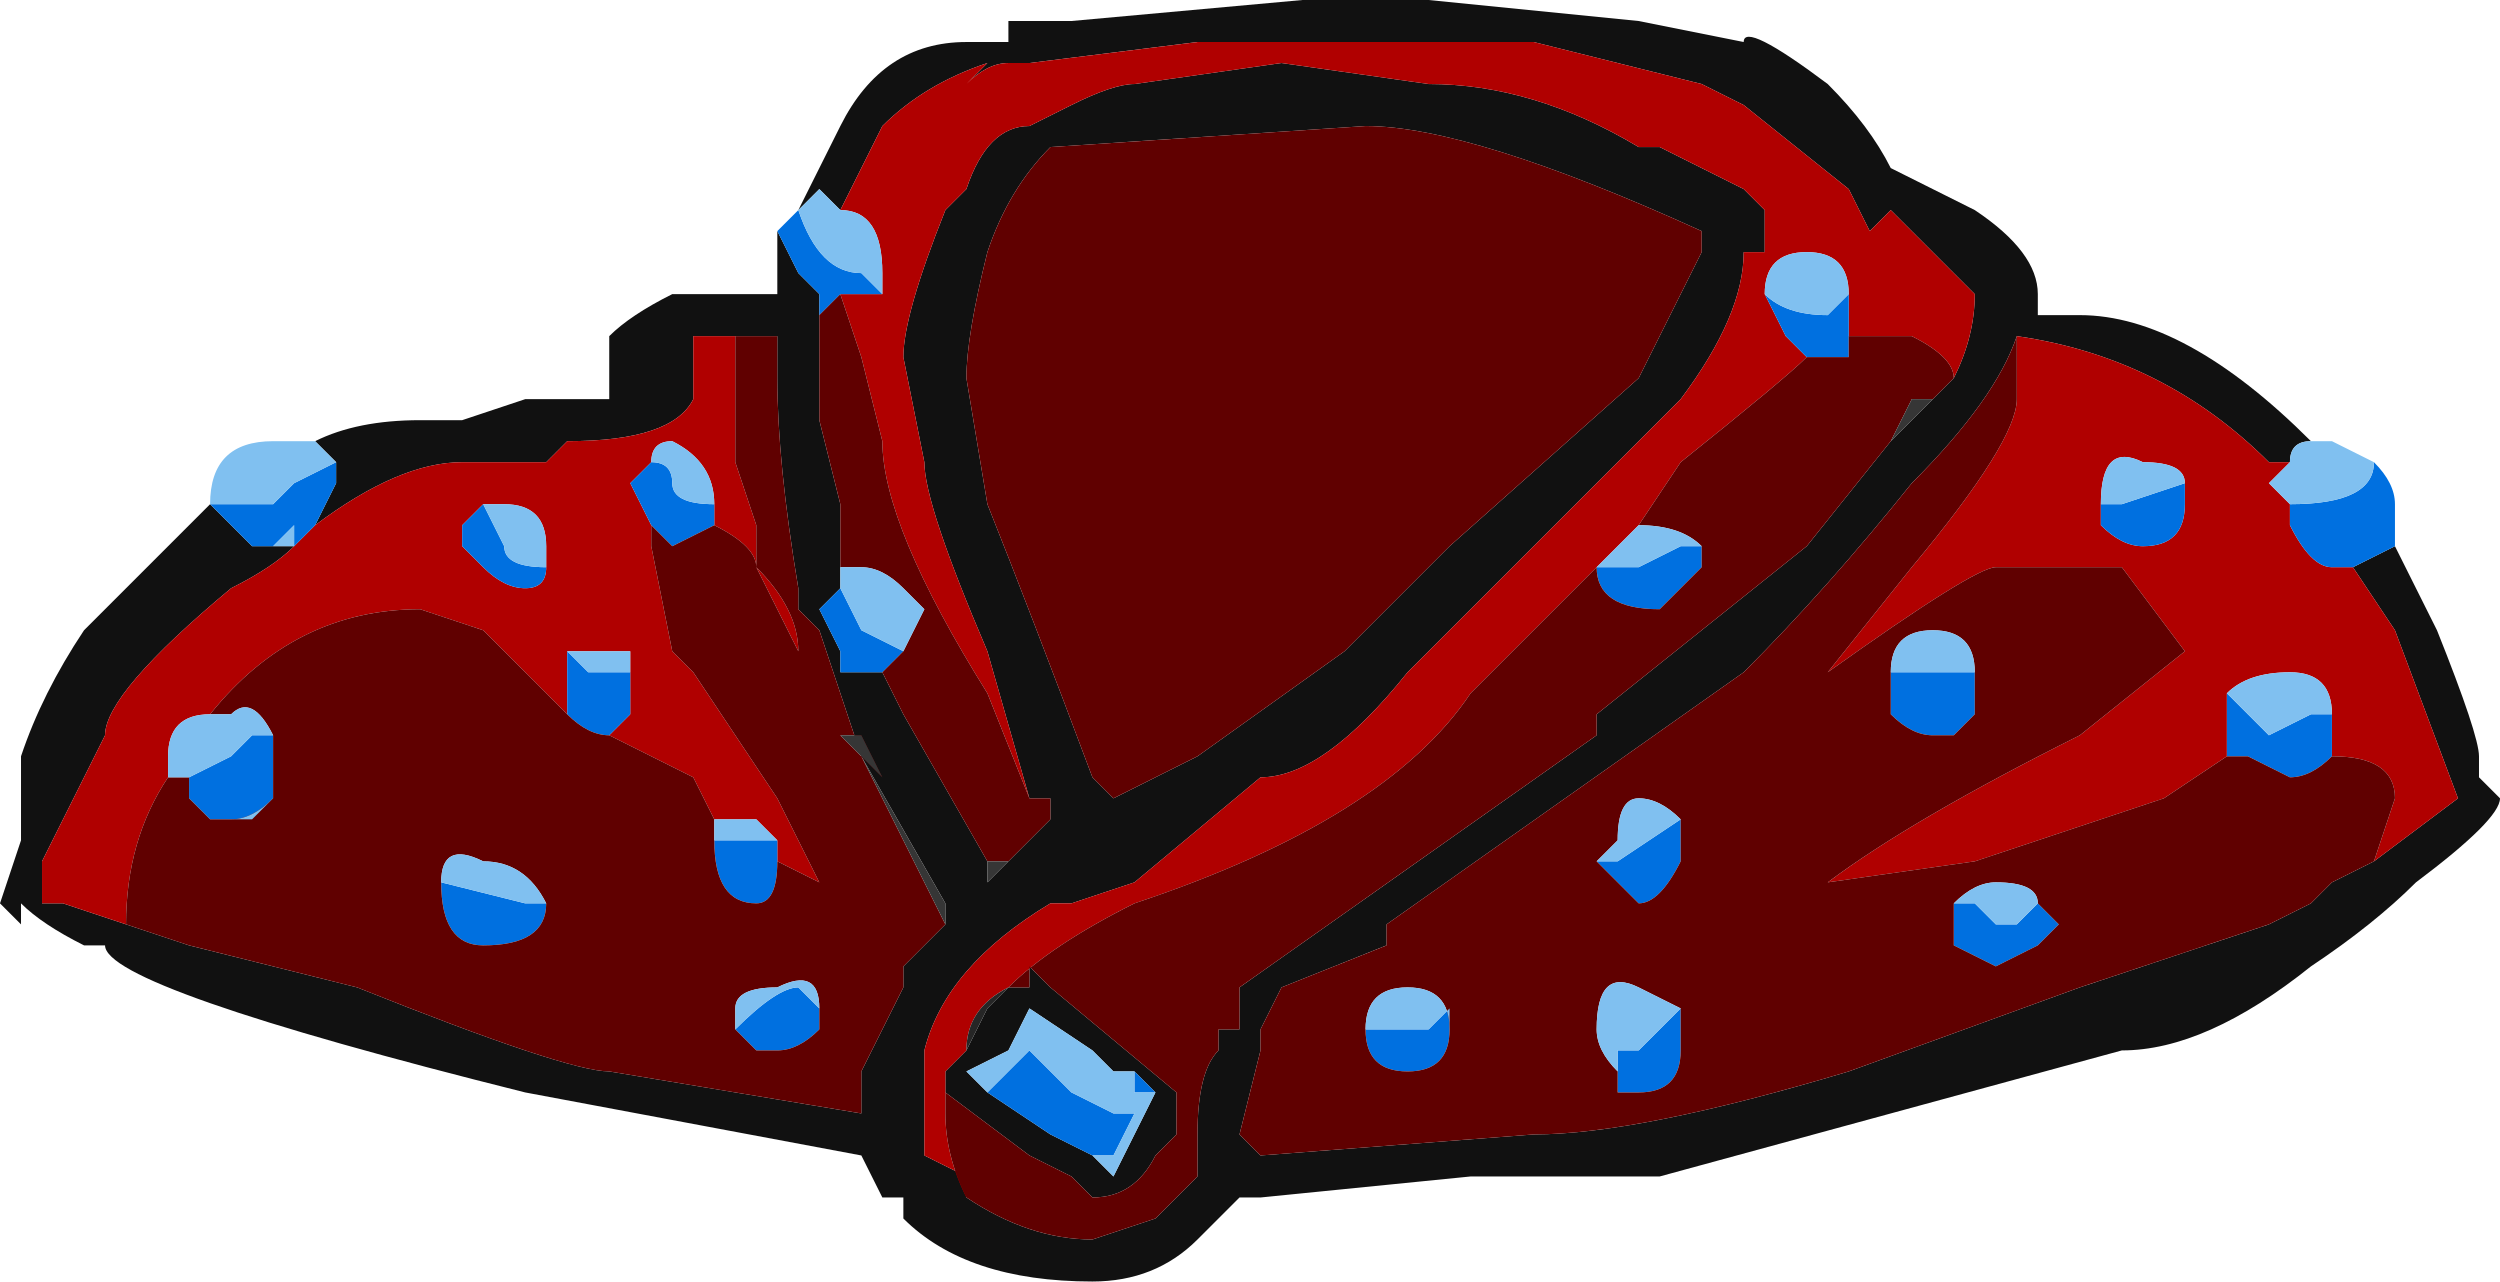 <?xml version="1.0" encoding="UTF-8" standalone="no"?>
<svg xmlns:ffdec="https://www.free-decompiler.com/flash" xmlns:xlink="http://www.w3.org/1999/xlink" ffdec:objectType="frame" height="21.35px" width="41.65px" xmlns="http://www.w3.org/2000/svg">
  <g transform="matrix(1.0, 0.0, 0.0, 1.0, 20.75, 12.25)">
    <use ffdec:characterId="482" height="21.35" transform="matrix(1.0, 0.0, 0.0, 1.0, -20.75, -12.25)" width="41.65" xlink:href="#sprite0"/>
  </g>
  <defs>
    <g id="sprite0" transform="matrix(1.0, 0.0, 0.0, 1.0, 0.0, 0.0)">
      <use ffdec:characterId="481" height="3.05" transform="matrix(7.0, 0.0, 0.0, 7.0, 0.0, 0.0)" width="5.95" xlink:href="#shape0"/>
    </g>
    <g id="shape0" transform="matrix(1.0, 0.0, 0.0, 1.0, 0.0, 0.0)">
      <path d="M5.7 1.3 L5.8 1.5 Q5.9 1.75 5.9 1.8 L5.9 1.85 5.95 1.9 Q5.95 1.95 5.75 2.1 5.65 2.2 5.5 2.3 5.25 2.5 5.05 2.5 L3.95 2.8 3.5 2.8 3.0 2.85 2.95 2.85 2.85 2.95 Q2.75 3.05 2.6 3.05 2.3 3.05 2.15 2.9 L2.15 2.85 2.1 2.85 2.05 2.75 1.25 2.6 Q0.25 2.35 0.25 2.25 L0.2 2.25 Q0.1 2.2 0.05 2.15 L0.05 2.2 0.0 2.15 0.05 2.0 0.05 1.8 Q0.1 1.65 0.2 1.5 L0.5 1.2 0.55 1.25 0.6 1.3 0.65 1.3 0.7 1.3 Q0.65 1.35 0.55 1.4 0.25 1.65 0.25 1.75 L0.1 2.05 0.1 2.15 0.15 2.15 0.3 2.2 0.45 2.25 0.85 2.35 Q1.35 2.55 1.45 2.55 L2.05 2.65 2.05 2.55 2.1 2.45 2.15 2.35 2.15 2.3 2.25 2.2 2.25 2.15 2.05 1.8 1.95 1.5 1.9 1.45 1.9 1.4 Q1.85 1.1 1.85 0.9 L1.85 0.8 1.75 0.8 1.65 0.8 1.65 0.95 Q1.6 1.05 1.35 1.05 L1.3 1.1 1.1 1.1 Q0.95 1.1 0.75 1.25 L0.8 1.15 0.8 1.1 0.75 1.05 Q0.85 1.0 1.0 1.0 L1.1 1.0 1.25 0.95 1.45 0.95 1.45 0.8 Q1.5 0.75 1.6 0.7 L1.85 0.7 1.85 0.55 1.9 0.65 1.95 0.7 1.95 0.75 1.95 1.0 2.0 1.2 2.0 1.35 2.0 1.4 1.95 1.45 2.0 1.55 2.0 1.6 2.1 1.6 2.15 1.7 2.35 2.05 2.35 2.1 2.4 2.05 2.5 1.95 2.5 1.9 2.45 1.9 2.35 1.55 Q2.2 1.2 2.2 1.1 L2.15 0.85 Q2.15 0.75 2.25 0.5 L2.3 0.45 Q2.35 0.3 2.45 0.3 L2.55 0.25 Q2.65 0.2 2.7 0.2 L3.05 0.15 3.4 0.2 Q3.65 0.2 3.9 0.35 L3.95 0.35 4.15 0.45 4.2 0.5 4.2 0.6 4.15 0.6 Q4.15 0.75 4.0 0.95 L3.35 1.6 Q3.15 1.85 3.0 1.85 L2.7 2.1 2.55 2.15 2.5 2.15 Q2.25 2.3 2.2 2.5 L2.2 2.75 2.3 2.8 2.3 2.85 Q2.45 2.95 2.6 2.95 L2.75 2.9 2.85 2.8 2.85 2.7 Q2.85 2.55 2.9 2.5 L2.9 2.45 2.95 2.45 2.95 2.35 3.8 1.75 3.8 1.7 4.3 1.3 4.5 1.05 4.6 0.95 4.65 0.9 Q4.7 0.8 4.7 0.7 L4.5 0.5 4.45 0.55 4.4 0.45 4.15 0.25 4.05 0.2 3.65 0.1 2.85 0.1 2.45 0.15 2.4 0.15 Q2.35 0.15 2.3 0.2 L2.35 0.15 Q2.2 0.2 2.1 0.3 L2.0 0.5 1.95 0.45 1.9 0.5 2.0 0.3 Q2.1 0.1 2.3 0.1 L2.4 0.1 2.4 0.05 2.55 0.05 3.1 0.0 3.4 0.0 3.9 0.05 4.15 0.1 Q4.15 0.05 4.35 0.2 4.45 0.3 4.5 0.4 L4.7 0.5 Q4.85 0.6 4.85 0.7 L4.85 0.75 4.95 0.75 Q5.2 0.75 5.5 1.05 5.45 1.05 5.45 1.1 L5.4 1.1 Q5.15 0.85 4.8 0.8 4.75 0.95 4.55 1.15 4.35 1.4 4.15 1.6 L3.3 2.2 3.3 2.25 3.05 2.35 3.0 2.45 3.0 2.5 2.95 2.7 3.0 2.75 3.65 2.7 Q3.9 2.7 4.4 2.55 L4.95 2.35 5.4 2.2 5.5 2.15 5.55 2.1 5.65 2.05 5.85 1.9 5.7 1.5 5.6 1.35 5.7 1.3 M2.5 1.95 L2.5 1.95 M4.05 0.55 Q3.5 0.3 3.25 0.3 L2.5 0.35 Q2.4 0.45 2.35 0.6 2.3 0.8 2.3 0.9 L2.35 1.2 Q2.45 1.45 2.6 1.85 L2.65 1.9 Q2.75 1.85 2.85 1.8 L3.2 1.55 3.45 1.3 3.9 0.9 4.05 0.6 4.05 0.55 M2.4 2.35 L2.45 2.35 2.45 2.3 2.5 2.35 2.8 2.6 2.8 2.7 2.75 2.75 Q2.7 2.85 2.6 2.85 L2.55 2.8 2.45 2.75 2.25 2.6 2.25 2.55 2.3 2.5 2.35 2.4 2.4 2.35 M2.45 2.4 L2.4 2.5 2.3 2.55 2.35 2.6 2.5 2.7 2.6 2.75 2.65 2.8 2.75 2.6 2.7 2.55 2.65 2.55 2.6 2.5 2.45 2.4" fill="#111111" fill-rule="evenodd" stroke="none"/>
      <path d="M5.6 1.35 L5.7 1.5 5.85 1.9 5.65 2.05 5.7 1.9 Q5.7 1.8 5.55 1.8 L5.55 1.7 Q5.55 1.6 5.45 1.6 5.35 1.6 5.3 1.65 L5.3 1.8 5.15 1.9 4.7 2.05 4.35 2.1 Q4.55 1.95 4.95 1.75 L5.2 1.55 5.05 1.35 4.75 1.35 Q4.7 1.35 4.35 1.6 L4.55 1.35 Q4.8 1.05 4.8 0.95 L4.8 0.8 Q5.15 0.85 5.4 1.1 L5.45 1.1 5.4 1.15 5.45 1.2 5.45 1.25 Q5.5 1.35 5.55 1.35 L5.6 1.35 M2.0 0.5 L2.1 0.3 Q2.2 0.2 2.35 0.15 L2.3 0.2 Q2.35 0.15 2.4 0.15 L2.45 0.15 2.85 0.1 3.65 0.1 4.05 0.2 4.15 0.25 4.4 0.45 4.45 0.55 4.5 0.5 4.7 0.7 Q4.7 0.8 4.65 0.9 4.65 0.85 4.55 0.8 L4.4 0.8 4.4 0.7 Q4.4 0.6 4.3 0.6 4.2 0.6 4.2 0.7 L4.25 0.8 4.3 0.85 Q4.25 0.9 4.0 1.1 L3.9 1.25 3.85 1.3 3.5 1.65 Q3.3 1.95 2.7 2.15 2.5 2.25 2.4 2.35 2.3 2.4 2.3 2.5 L2.25 2.55 2.25 2.6 2.25 2.65 Q2.25 2.75 2.3 2.85 L2.3 2.8 2.2 2.75 2.2 2.5 Q2.25 2.3 2.5 2.15 L2.55 2.15 2.7 2.1 3.0 1.85 Q3.15 1.85 3.35 1.6 L4.0 0.95 Q4.15 0.75 4.15 0.6 L4.2 0.6 4.2 0.5 4.15 0.45 3.95 0.35 3.9 0.35 Q3.65 0.2 3.4 0.2 L3.05 0.15 2.7 0.2 Q2.65 0.2 2.55 0.25 L2.45 0.3 Q2.35 0.3 2.3 0.45 L2.25 0.5 Q2.15 0.75 2.15 0.85 L2.2 1.1 Q2.2 1.2 2.35 1.55 L2.45 1.9 2.35 1.65 Q2.1 1.25 2.1 1.05 L2.05 0.85 2.0 0.7 2.1 0.7 2.1 0.65 Q2.1 0.5 2.0 0.5 M0.75 1.25 Q0.95 1.1 1.1 1.1 L1.3 1.1 1.35 1.05 Q1.6 1.05 1.65 0.95 L1.65 0.8 1.75 0.8 1.75 1.1 1.8 1.25 1.8 1.35 Q1.9 1.45 1.9 1.55 L1.8 1.35 Q1.8 1.3 1.7 1.25 L1.7 1.2 Q1.7 1.1 1.6 1.05 1.55 1.05 1.55 1.1 L1.5 1.15 1.55 1.25 1.55 1.3 1.6 1.55 1.65 1.6 1.85 1.9 1.95 2.1 1.85 2.05 1.85 2.0 1.8 1.95 1.7 1.95 1.65 1.85 1.45 1.75 1.5 1.7 1.5 1.6 1.5 1.55 1.35 1.55 1.35 1.7 1.15 1.5 1.0 1.45 Q0.7 1.45 0.5 1.7 0.4 1.7 0.4 1.8 L0.4 1.85 Q0.3 2.0 0.3 2.2 L0.15 2.15 0.1 2.15 0.1 2.05 0.25 1.75 Q0.25 1.65 0.55 1.4 0.65 1.35 0.7 1.3 L0.75 1.25 M5.2 1.15 Q5.2 1.1 5.1 1.1 5.0 1.05 5.0 1.2 L5.0 1.25 Q5.05 1.3 5.1 1.3 5.2 1.3 5.2 1.2 L5.2 1.15 M1.15 1.2 L1.1 1.25 1.1 1.3 1.15 1.35 Q1.2 1.4 1.25 1.4 1.3 1.4 1.3 1.35 L1.3 1.3 Q1.3 1.2 1.2 1.2 L1.15 1.2" fill="#b00000" fill-rule="evenodd" stroke="none"/>
      <path d="M5.7 1.3 L5.6 1.35 5.55 1.35 Q5.5 1.35 5.45 1.25 L5.45 1.2 Q5.65 1.2 5.65 1.1 5.7 1.15 5.7 1.2 L5.7 1.3 M2.1 1.6 L2.0 1.6 2.0 1.55 1.95 1.45 2.0 1.4 2.05 1.5 2.15 1.55 2.1 1.6 M1.95 0.75 L1.95 0.7 1.9 0.65 1.85 0.55 1.9 0.5 Q1.95 0.65 2.05 0.65 L2.1 0.7 2.0 0.7 1.95 0.75 M0.8 1.1 L0.8 1.15 0.75 1.25 0.7 1.3 0.7 1.25 0.65 1.3 0.6 1.3 0.55 1.25 0.5 1.2 0.65 1.2 0.7 1.15 0.8 1.1 M4.4 0.7 L4.4 0.8 4.4 0.85 4.3 0.85 4.25 0.8 4.2 0.7 Q4.25 0.75 4.35 0.75 L4.4 0.7 M5.0 1.25 L5.0 1.2 5.05 1.2 5.2 1.15 5.2 1.2 Q5.2 1.3 5.1 1.3 5.05 1.3 5.0 1.25 M4.7 1.65 L4.7 1.7 4.65 1.75 4.6 1.75 Q4.55 1.75 4.5 1.7 L4.5 1.6 4.7 1.6 4.7 1.65 M5.3 1.8 L5.3 1.65 5.4 1.75 5.5 1.7 5.55 1.7 5.55 1.8 Q5.5 1.85 5.45 1.85 L5.35 1.8 5.3 1.8 M3.8 1.35 L3.9 1.35 4.0 1.3 4.05 1.3 4.05 1.35 3.95 1.45 Q3.8 1.45 3.8 1.35 M4.0 1.95 L4.0 2.05 Q3.95 2.15 3.9 2.15 L3.8 2.05 3.85 2.05 4.0 1.95 M3.85 2.55 L3.85 2.5 3.9 2.5 4.0 2.4 4.0 2.5 Q4.0 2.6 3.9 2.6 L3.85 2.6 3.85 2.55 M3.25 2.45 L3.4 2.45 3.45 2.4 3.45 2.45 Q3.45 2.55 3.35 2.55 3.25 2.55 3.25 2.45 M4.65 2.15 L4.7 2.15 4.75 2.2 4.8 2.2 4.85 2.15 4.9 2.2 4.85 2.25 4.75 2.3 4.65 2.25 4.65 2.15 M1.55 1.1 Q1.6 1.1 1.6 1.15 1.6 1.2 1.7 1.2 L1.7 1.25 1.6 1.3 1.55 1.25 1.5 1.15 1.55 1.1 M1.85 2.05 Q1.85 2.15 1.8 2.15 1.7 2.15 1.7 2.0 L1.85 2.0 1.85 2.05 M1.45 1.75 Q1.4 1.75 1.35 1.7 L1.35 1.55 1.4 1.6 1.5 1.6 1.5 1.7 1.45 1.75 M0.65 1.75 L0.65 1.9 0.6 1.95 0.5 1.95 0.45 1.9 0.45 1.85 0.55 1.8 0.6 1.75 0.65 1.75 M1.3 1.3 L1.3 1.35 Q1.3 1.4 1.25 1.4 1.2 1.4 1.15 1.35 L1.1 1.3 1.1 1.25 1.15 1.2 1.2 1.3 Q1.2 1.35 1.3 1.35 L1.3 1.3 M1.05 2.1 L1.25 2.15 1.3 2.15 1.3 2.15 Q1.3 2.25 1.15 2.25 1.05 2.25 1.05 2.1 M2.35 2.6 L2.45 2.5 2.55 2.6 2.65 2.65 2.7 2.65 2.65 2.75 2.6 2.75 2.5 2.7 2.35 2.6 M2.75 2.6 L2.7 2.6 2.7 2.55 2.75 2.6 M1.95 2.4 L1.95 2.45 Q1.9 2.5 1.85 2.5 L1.8 2.5 1.75 2.45 Q1.85 2.35 1.9 2.35 L1.95 2.4" fill="#0070e0" fill-rule="evenodd" stroke="none"/>
      <path d="M5.65 2.05 L5.55 2.1 5.5 2.15 5.4 2.2 4.95 2.35 4.4 2.55 Q3.9 2.7 3.65 2.7 L3.0 2.75 2.95 2.7 3.0 2.5 3.0 2.45 3.05 2.35 3.3 2.25 3.3 2.2 4.15 1.6 Q4.35 1.4 4.55 1.15 4.75 0.95 4.8 0.8 L4.8 0.95 Q4.8 1.05 4.55 1.35 L4.35 1.6 Q4.7 1.35 4.75 1.35 L5.05 1.35 5.2 1.55 4.95 1.75 Q4.55 1.95 4.35 2.1 L4.7 2.05 5.15 1.9 5.3 1.8 5.35 1.8 5.45 1.85 Q5.5 1.85 5.55 1.8 5.7 1.8 5.7 1.9 L5.65 2.05 M4.65 0.9 L4.6 0.95 4.55 0.95 4.5 1.05 4.3 1.3 3.8 1.7 3.8 1.75 2.95 2.35 2.95 2.45 2.9 2.45 2.9 2.5 Q2.85 2.55 2.85 2.7 L2.85 2.8 2.75 2.9 2.6 2.95 Q2.45 2.95 2.3 2.85 2.25 2.75 2.25 2.65 L2.25 2.6 2.45 2.75 2.55 2.8 2.6 2.85 Q2.7 2.85 2.75 2.75 L2.8 2.7 2.8 2.6 2.5 2.35 2.45 2.3 2.45 2.35 2.4 2.35 Q2.5 2.25 2.7 2.15 3.3 1.95 3.5 1.65 L3.85 1.3 3.8 1.35 Q3.8 1.45 3.95 1.45 L4.05 1.35 4.05 1.3 Q4.0 1.25 3.9 1.25 L4.0 1.1 Q4.25 0.9 4.3 0.85 L4.4 0.85 4.4 0.8 4.55 0.8 Q4.65 0.85 4.65 0.9 M2.45 1.9 L2.5 1.9 2.5 1.95 2.4 2.05 2.35 2.05 2.15 1.7 2.1 1.6 2.15 1.55 2.2 1.45 2.15 1.4 Q2.1 1.35 2.05 1.35 L2.0 1.35 2.0 1.2 1.95 1.0 1.95 0.75 2.0 0.7 2.05 0.85 2.1 1.05 Q2.1 1.25 2.35 1.65 L2.45 1.9 M1.75 0.8 L1.85 0.8 1.85 0.9 Q1.85 1.1 1.9 1.4 L1.9 1.45 1.95 1.5 2.05 1.8 2.1 1.85 2.05 1.75 2.0 1.75 2.05 1.8 2.25 2.2 2.15 2.3 2.15 2.35 2.1 2.45 2.05 2.55 2.05 2.65 1.45 2.55 Q1.35 2.55 0.85 2.35 L0.45 2.25 0.3 2.2 Q0.3 2.0 0.4 1.85 L0.45 1.85 0.45 1.9 0.5 1.95 0.55 1.95 Q0.6 1.95 0.65 1.9 L0.65 1.75 Q0.6 1.65 0.55 1.7 L0.5 1.7 Q0.7 1.45 1.0 1.45 L1.15 1.5 1.35 1.7 Q1.4 1.75 1.45 1.75 L1.65 1.85 1.7 1.95 1.7 2.0 Q1.7 2.15 1.8 2.15 1.85 2.15 1.85 2.05 L1.95 2.1 1.85 1.9 1.65 1.6 1.6 1.55 1.55 1.3 1.55 1.25 1.6 1.3 1.7 1.25 Q1.8 1.3 1.8 1.35 L1.9 1.55 Q1.9 1.45 1.8 1.35 L1.8 1.25 1.75 1.1 1.75 0.8 M4.5 1.6 L4.5 1.7 Q4.55 1.75 4.6 1.75 L4.65 1.75 4.7 1.7 4.7 1.65 4.7 1.6 Q4.7 1.5 4.6 1.5 4.5 1.5 4.5 1.6 M4.05 0.55 L4.05 0.6 3.9 0.9 3.45 1.3 3.2 1.55 2.85 1.8 Q2.75 1.85 2.65 1.9 L2.6 1.85 Q2.45 1.45 2.35 1.2 L2.3 0.9 Q2.3 0.8 2.35 0.6 2.4 0.45 2.5 0.35 L3.25 0.3 Q3.5 0.3 4.05 0.55 M3.8 2.05 L3.9 2.15 Q3.95 2.15 4.0 2.05 L4.0 1.95 Q3.95 1.9 3.9 1.9 3.85 1.9 3.85 2.0 L3.8 2.05 M4.0 2.4 L3.9 2.35 Q3.8 2.3 3.8 2.45 3.8 2.5 3.85 2.55 L3.85 2.6 3.9 2.6 Q4.0 2.6 4.0 2.5 L4.0 2.4 M3.25 2.45 Q3.25 2.55 3.35 2.55 3.45 2.55 3.45 2.45 3.45 2.35 3.35 2.35 3.25 2.35 3.25 2.45 M4.85 2.15 Q4.85 2.1 4.75 2.1 4.7 2.1 4.65 2.15 L4.65 2.25 4.75 2.3 4.85 2.25 4.9 2.2 4.85 2.15 M1.3 2.15 Q1.25 2.05 1.15 2.05 1.05 2.0 1.05 2.1 1.05 2.25 1.15 2.25 1.3 2.25 1.3 2.15 L1.3 2.15 M1.95 2.4 Q1.95 2.3 1.85 2.35 1.75 2.35 1.75 2.4 L1.75 2.45 1.8 2.5 1.85 2.5 Q1.9 2.5 1.95 2.45 L1.95 2.4" fill="#600000" fill-rule="evenodd" stroke="none"/>
      <path d="M5.45 1.1 Q5.45 1.05 5.5 1.05 L5.55 1.05 5.65 1.1 Q5.65 1.2 5.45 1.2 L5.4 1.15 5.45 1.1 M1.9 0.5 L1.95 0.45 2.0 0.5 Q2.1 0.5 2.1 0.65 L2.1 0.7 2.05 0.65 Q1.95 0.65 1.9 0.5 M2.0 1.4 L2.0 1.35 2.05 1.35 Q2.1 1.35 2.15 1.4 L2.2 1.45 2.15 1.55 2.05 1.5 2.0 1.4 M0.75 1.05 L0.8 1.1 0.7 1.15 0.65 1.2 0.5 1.2 0.55 1.25 0.5 1.2 Q0.5 1.05 0.65 1.05 L0.75 1.05 M0.7 1.3 L0.65 1.3 0.7 1.25 0.7 1.3 M4.4 0.7 L4.35 0.75 Q4.25 0.75 4.2 0.7 4.2 0.6 4.3 0.6 4.4 0.6 4.4 0.7 M5.0 1.25 L5.0 1.2 Q5.0 1.05 5.1 1.1 5.2 1.1 5.2 1.15 L5.05 1.2 5.0 1.2 5.0 1.25 M4.7 1.65 L4.7 1.6 4.5 1.6 Q4.5 1.5 4.6 1.5 4.7 1.5 4.7 1.6 L4.7 1.65 M5.55 1.7 L5.5 1.7 5.4 1.75 5.3 1.65 Q5.35 1.6 5.45 1.6 5.55 1.6 5.55 1.7 M4.05 1.3 L4.0 1.3 3.9 1.35 3.8 1.35 3.85 1.3 3.9 1.25 Q4.0 1.25 4.05 1.3 M3.8 2.05 L3.85 2.0 Q3.85 1.9 3.9 1.9 3.95 1.9 4.0 1.95 L3.85 2.05 3.8 2.05 M4.0 2.4 L3.9 2.5 3.85 2.5 3.85 2.55 Q3.8 2.5 3.8 2.45 3.8 2.3 3.9 2.35 L4.0 2.4 M3.45 2.45 L3.45 2.4 3.4 2.45 3.25 2.45 Q3.25 2.35 3.35 2.35 3.45 2.35 3.45 2.45 M4.65 2.15 Q4.7 2.1 4.75 2.1 4.85 2.1 4.85 2.15 L4.8 2.2 4.75 2.2 4.7 2.15 4.65 2.15 M1.55 1.1 Q1.55 1.05 1.6 1.05 1.7 1.1 1.7 1.2 1.6 1.2 1.6 1.15 1.6 1.1 1.55 1.1 M1.7 2.0 L1.7 1.95 1.8 1.95 1.85 2.0 1.7 2.0 M0.5 1.7 L0.55 1.7 Q0.6 1.65 0.65 1.75 L0.6 1.75 0.55 1.8 0.45 1.85 0.4 1.85 0.4 1.8 Q0.4 1.7 0.5 1.7 M0.65 1.9 Q0.6 1.95 0.55 1.95 L0.5 1.95 0.6 1.95 0.65 1.9 M1.35 1.55 L1.5 1.55 1.5 1.6 1.4 1.6 1.35 1.55 M1.3 1.3 L1.3 1.35 Q1.2 1.35 1.2 1.3 L1.15 1.2 1.2 1.2 Q1.3 1.2 1.3 1.3 M1.3 2.15 L1.25 2.15 1.05 2.1 Q1.05 2.0 1.15 2.05 1.25 2.05 1.3 2.15 M2.35 2.6 L2.3 2.55 2.4 2.5 2.45 2.4 2.6 2.5 2.65 2.55 2.7 2.55 2.7 2.6 2.75 2.6 2.65 2.8 2.6 2.75 2.65 2.75 2.7 2.65 2.65 2.65 2.55 2.6 2.45 2.5 2.35 2.6 M1.75 2.45 L1.75 2.4 Q1.75 2.35 1.85 2.35 1.95 2.3 1.95 2.4 L1.9 2.35 Q1.85 2.35 1.75 2.45" fill="#80c0f0" fill-rule="evenodd" stroke="none"/>
      <path d="M4.6 0.95 L4.5 1.05 4.55 0.95 4.6 0.95 M2.85 2.8 L2.75 2.9 2.85 2.8 M2.5 1.95 L2.5 1.95 M2.4 2.05 L2.35 2.1 2.35 2.05 2.4 2.05 M2.05 1.8 L2.25 2.15 2.25 2.2 2.05 1.8 2.0 1.75 2.05 1.75 2.1 1.85 2.05 1.8 M2.15 2.35 L2.1 2.45 2.15 2.35" fill="#363636" fill-rule="evenodd" stroke="none"/>
      <path d="M2.0 1.6 L2.0 1.55 2.0 1.6 M2.4 2.35 L2.35 2.4 2.3 2.5 Q2.3 2.4 2.4 2.35" fill="#262626" fill-rule="evenodd" stroke="none"/>
    </g>
  </defs>
</svg>
